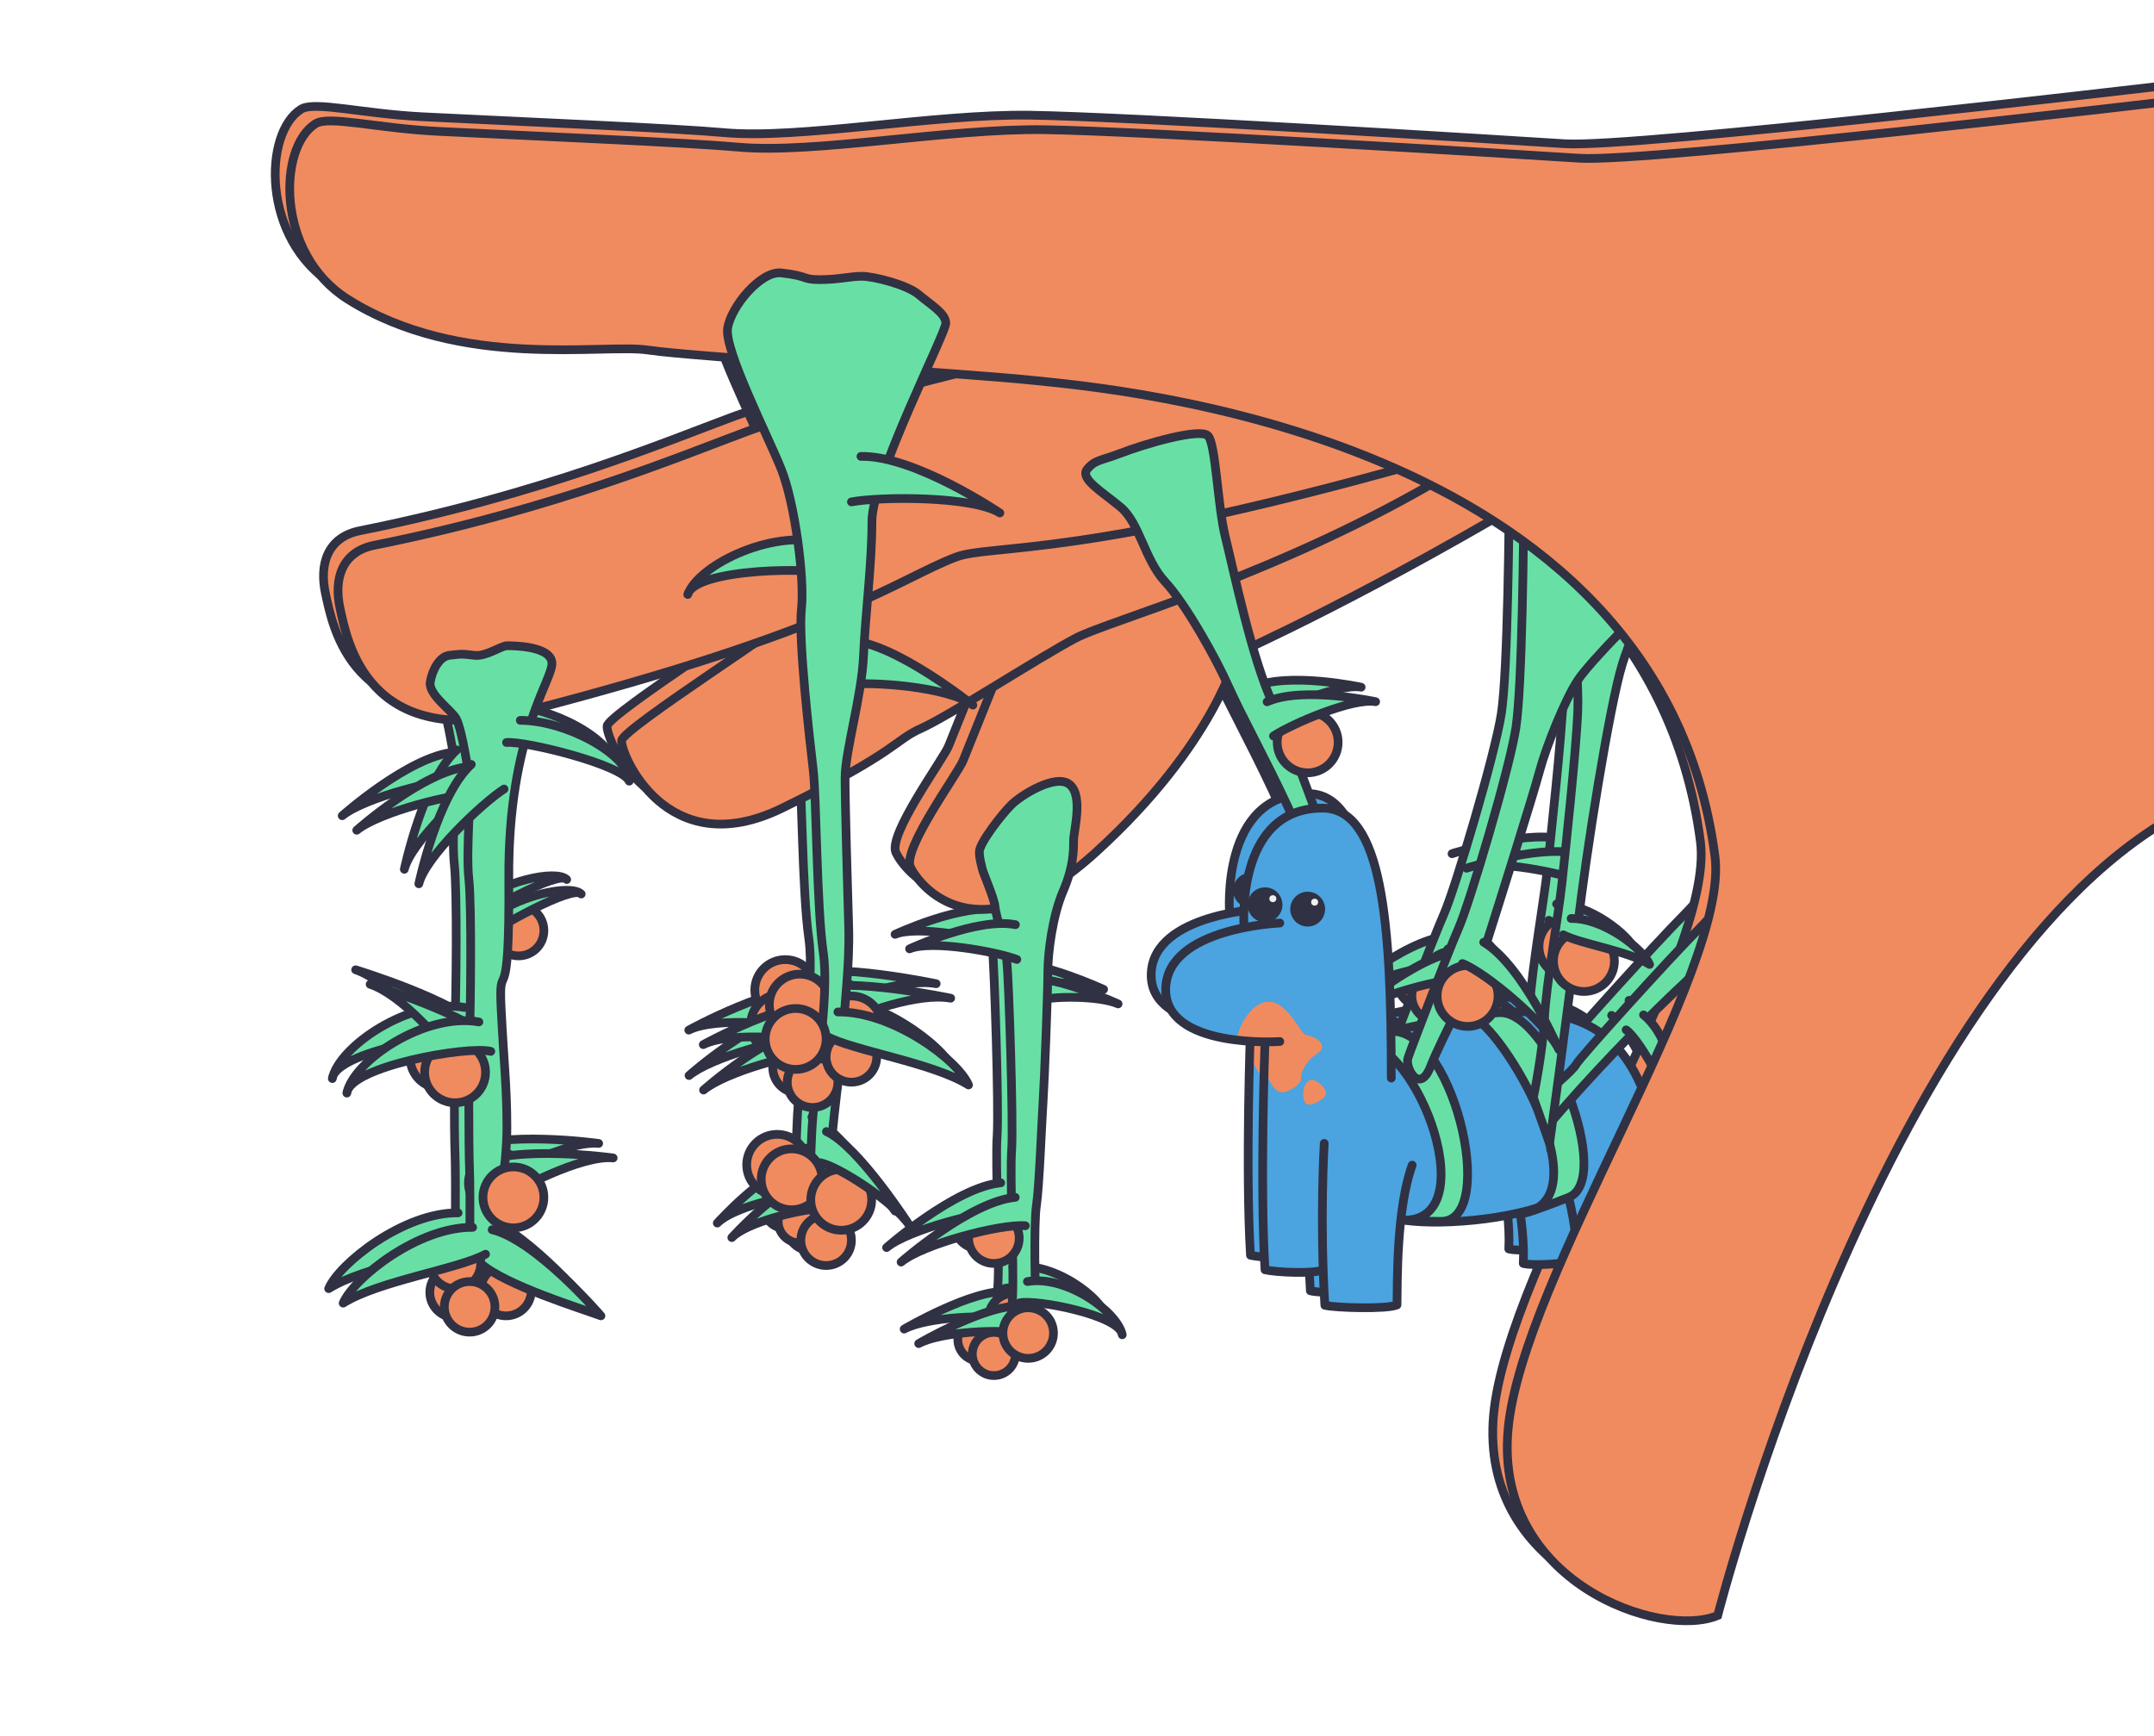 <?xml version="1.0" encoding="UTF-8"?>
<svg id="Layer_1" data-name="Layer 1" xmlns="http://www.w3.org/2000/svg" xmlns:xlink="http://www.w3.org/1999/xlink" version="1.1" viewBox="0 0 1484 1195.932">
  <defs>
    <style>
      .cls-1, .cls-2, .cls-3, .cls-4 {
        stroke-width: 0px;
      }

      .cls-1, .cls-5 {
        fill: #f08b5f;
      }

      .cls-6 {
        filter: url(#drop-shadow-2);
      }

      .cls-7 {
        filter: url(#drop-shadow-1);
      }

      .cls-2 {
        fill: #4ba3df;
      }

      .cls-3 {
        fill: #f0f0f0;
      }

      .cls-5 {
        stroke-miterlimit: 10;
      }

      .cls-5, .cls-8, .cls-9 {
        stroke: #303143;
        stroke-width: 6px;
      }

      .cls-8 {
        fill: none;
      }

      .cls-8, .cls-9 {
        stroke-linecap: round;
        stroke-linejoin: round;
      }

      .cls-4 {
        fill: #303143;
      }

      .cls-9 {
        fill: #68e0a5;
      }
    </style>
    <filter id="drop-shadow-1" filterUnits="userSpaceOnUse">
      <feOffset dx="-4.997" dy="-4.997"/>
      <feGaussianBlur result="blur" stdDeviation="9"/>
      <feFlood flood-color="#fff" flood-opacity="1"/>
      <feComposite in2="blur" operator="in"/>
      <feComposite in="SourceGraphic"/>
    </filter>
    <filter id="drop-shadow-2" filterUnits="userSpaceOnUse">
      <feOffset dx="5" dy="5"/>
      <feGaussianBlur result="blur-2" stdDeviation="9"/>
      <feFlood flood-color="#ccc" flood-opacity="1"/>
      <feComposite in2="blur-2" operator="in"/>
      <feComposite in="SourceGraphic"/>
    </filter>
  </defs>
  <g class="cls-7">
    <path class="cls-5" d="M694.807,428.658s-32.465,81.136-36.284,90.384-42.013,61.163-36.284,73.399,45.63,64.458,127.848-10.35,96.93-136.839,96.93-136.839c0,0,92.934-41.092,225.305-121.299s-101.57-117.115-101.57-117.115l-275.945,221.819Z"/>
    <path class="cls-5" d="M600.286,366.121s-46.685,39.942-53.007,48.372-122.958,82.285-124.012,90.715,30.557,85.786,110.637,46.581c80.08-39.205,76.919-46.581,95.885-55.011s82.187-49.523,106.422-62.167,140.14-43.201,258.153-113.798-311.891-32.664-311.891-32.664l-82.187,77.973Z"/>
    <path class="cls-9" d="M578.066,466.764c16.759-2.398,70.198,1.297,87.178,14.052,0,0-53.404-42.849-84.617-44.499"/>
    <circle class="cls-5" cx="679.756" cy="927.882" r="14.876"/>
    <path class="cls-9" d="M709.193,684.744c8.729-3.556,43.046-3.898,56.131,1.948,0,0-43.584-19.918-61.55-17.101"/>
    <circle class="cls-5" cx="352.285" cy="636.168" r="17.428"/>
    <path class="cls-9" d="M699.703,894.927c-24.144-2.18-71.779,25.808-71.779,25.808,15.008-8.21,58.086-10.402,70.531-6.63"/>
    <path class="cls-9" d="M1079.266,600.508c-14.009-5.327-59.111-13.586-73.888-7.296,0,0,47.562-15.682,73.888-10.465"/>
    <path class="cls-9" d="M669.718,581.963c-.076-5.895,15.032-25.438,21.969-32.376s31.22-21.969,40.47-13.875,2.484,31.652,2.484,38.545,0,18.054-7.221,34.794-10.504,42.344-10.504,55.474-2.298,74.512-3.282,89.283-2.626,59.084-4.595,71.886-.656,62.039-.656,66.306-3.611,21.008-3.611,21.008h-15.099s1.969-3.282,2.954-25.275-1.969-81.405-.656-100.115-1.969-117.512-3.282-129.985-7.878-32.825-8.206-38.077-8.534-23.962-8.863-26.26-1.83-5.923-1.9-11.332Z"/>
    <path class="cls-5" d="M837.416,206.839s-280.93,68.159-325.808,84.693-133.276,54.07-258.64,79.127c-22.125,4.422-28.344,22.713-23.62,43.834s18,99.013,127.548,70.723c214.943-55.507,257.319-91.39,296.432-106.29,24.801-9.448,85.951,2.362,336.586-69.679s-152.499-102.408-152.499-102.408Z"/>
    <path class="cls-9" d="M335.346,825.328c13.176-10.63,60.989-34.781,82.104-32.504,0,0-67.805-9.514-95.472,5.029"/>
    <path class="cls-9" d="M326.409,642.887c9.139-8.544,64.08-38.59,69.013-31.909-7.272-7.092-45.306.812-67.834,19.985"/>
    <path class="cls-9" d="M571.246,391.461c-14.786-6.441-97.633-4.763-102.415,13.138,7.833-21.171,61.527-46.762,97.436-34.464"/>
    <path class="cls-9" d="M305.923,724.118c-5.511-11.284-34.731-43.946-55.91-50.938,0,0,69.416,21.187,85.962,40.414"/>
    <path class="cls-9" d="M570.495,685.337c-31.037-3.701-90.97,29.407-90.97,29.407,18.908-9.67,72.193-4.192,88.297,1.031"/>
    <path class="cls-9" d="M555.181,676.694c23.769-8.858,94.794,6.075,94.794,6.075-21.923-4.094-63.276,10.417-73.548,17.642"/>
    <path class="cls-9" d="M321.781,446.514c7.961,1.061,18.484-6.602,22.445-6.602s30.367,0,31.027,11.883-30.367,49.511-29.707,148.534-7.262,50.832-5.281,89.781,3.961,53.472,3.961,81.859-7.262,61.394-6.602,73.277,3.961,31.687.66,37.629-13.203,12.543-13.203,12.543l-6.602-5.941s.66-73.937,0-89.121-.66-72.617,0-90.441,1.65-89.781-.495-109.585,2.145-59.414,0-71.957-5.446-32.348-8.747-38.289-19.144-16.504-17.824-25.086,6.602-17.824,13.203-18.484,7.262-1.32,17.164,0Z"/>
    <path class="cls-9" d="M767.068,307.26c16.882-6.534,54.68-17.498,60.148-12.03s6.562,48.119,12.03,69.991,18.591,85.301,32.808,114.829,42.651,112.641,49.212,126.858,24.059,80.927,25.153,92.957-8.749,38.276-8.749,38.276c0,0-9.842-50.306-18.591-80.927s-21.872-74.365-37.183-107.173-31.715-62.336-40.463-82.02-29.527-56.868-43.744-72.178-17.498-40.463-30.621-51.4-28.434-19.685-22.966-26.247c5.468-6.562,9.744-5.819,22.966-10.936Z"/>
    <circle class="cls-5" cx="985.113" cy="681.221" r="17.428"/>
    <path class="cls-9" d="M1010.47,668.809c-17.42-1.392-70.808,12.784-85.571,25.02,0,0,45.917-40.934,77.2-43.836"/>
    <g id="tybalt">
      <g id="backFoot">
        <polygon class="cls-2" points="1042.323 830.789 1044.463 865.519 1081.923 863.789 1079.593 839.419 1077.683 828.529 1075.723 819.989 1062.123 824.559 1042.323 830.789"/>
        <path class="cls-8" d="M1081.923,863.789c-8.55,1.83-30.65,3.6-37.46,1.73.91-15.44-2.14-34.73-2.14-34.73"/>
      </g>
      <g id="torso">
        <polygon class="cls-2" points="936.983 828.529 962.703 835.779 1000.063 836.529 1032.463 832.529 1059.783 825.429 1089.143 813.039 1110.783 788.299 1130.133 755.259 1112.423 720.629 1093.063 703.669 1062.123 693.369 1027.363 692.139 995.053 697.109 967.923 702.349 953.523 705.389 936.983 724.619 926.583 778.039 929.583 809.039 936.983 828.529"/>
        <path class="cls-8" d="M962.703,835.779c28.62,4.02,82.62-1.38,109.62-15.78"/>
      </g>
      <path class="cls-9" d="M926.583,712.829c41.34-10.48,92.034,120.641,37.382,122.849,0,0,8.549.851,23.873.851,40.519,0,7.214-139.42-37.674-130.58-60.124,11.84-23.581,6.88-23.581,6.88Z"/>
      <g id="farFrontLeg">
        <polygon class="cls-2" points="866.513 712.839 864.913 810.519 866.513 869.879 906.613 869.879 934.013 848.559 953.523 788.299 953.523 737.789 953.033 692.139 951.853 662.029 947.433 616.589 936.983 576.679 924.403 558.489 906.123 551.789 882.363 557.199 862.303 578.049 854.523 597.499 851.893 634.209 864.913 697.809 866.513 712.839"/>
        <path class="cls-1" d="M866.239,732.087c3.306,7.903,5.918,13.81,10.484,15.289,4.565,1.48,15.427-5.313,14.67-9.587-.586-3.31,3.452-12.114,11.315-17.046s-.465-11.344-6.785-12.33-9.462-15.783-20.986-21.701c-4.103-2.107-8.323-1.767-12.237.288l2.213,10.809,1.6,15.03-.315,19.203.041.045Z"/>
        <path class="cls-8" d="M906.613,869.879c-6.72,3.09-32.88,1.71-40.09,0-3.61-58.11,0-157.05,0-157.05"/>
      </g>
      <g id="closeBackLeg">
        <polygon class="cls-2" points="1059.583 779.039 1069.343 799.989 1076.853 824.689 1081.923 848.559 1081.923 871.719 1081.323 884.189 1112.773 883.039 1138.923 875.789 1141.763 871.719 1141.763 837.069 1136.073 779.039 1126.083 744.279 1117.223 727.289 1100.673 708.889 1085.703 699.879 1057.583 730.039 1055.583 759.039 1059.583 779.039"/>
        <path class="cls-8" d="M953.523,705.389c113.2-24.21,194.71-37.75,187.84,169.28-1.38.63-2.44,1.12-2.44,1.12-6.72,3.09-50.39,10.11-57.6,8.4,3.89-60.37-18-97.2-18-97.2"/>
      </g>
      <g id="Head">
        <path class="cls-8" d="M852.103,634.169s-6.58-82.38,54.02-82.38c41.4,0,47.4,79.2,47.4,186"/>
        <g>
          <circle class="cls-4" cx="866.523" cy="618.389" r="12"/>
          <circle class="cls-3" cx="871.923" cy="614.189" r="2.4"/>
        </g>
        <polygon class="cls-2" points="883.923 712.839 851.893 712.129 833.363 709.279 808.853 698.619 798.753 683.059 798.113 671.919 803.433 659.409 813.043 649.569 832.793 639.439 852.103 634.169 878.523 630.989 890.583 656.039 895.923 692.139 883.923 712.839"/>
        <path class="cls-1" d="M898.557,739.104c4.113-.456,10.638,6.31,10.019,9.618s-8.196,7.819-12.571,7.326-4.855-16.123,2.552-16.944Z"/>
        <path class="cls-1" d="M889.692,702.887c-3.513-5.107-7.45-12.424-14.755-16.175-11.524-5.918-23.987,7.398-27.919,24.122l.573.633,4.302.662,32.03.71,5.769-9.952Z"/>
        <path class="cls-1" d="M892.58,706.506c-3.513-5.107-10.338-16.042-17.644-19.794-11.524-5.918-23.987,7.398-27.919,24.122l.573.633,4.302.662"/>
        <path class="cls-8" d="M876.723,630.989s-77.4,3-78.6,45,78.6,36.62,78.6,36.62"/>
        <g>
          <circle class="cls-4" cx="895.923" cy="621.389" r="12"/>
          <circle class="cls-3" cx="900.723" cy="616.589" r="2.4"/>
        </g>
      </g>
      <g id="closeFrontLeg">
        <polygon class="cls-2" points="906.873 792.279 906.613 823.929 906.033 856.699 906.873 877.049 907.923 896.049 957.473 894.089 958.443 855.689 963.623 813.219 970.753 792.279 962.703 768.809 938.393 764.839 915.583 768.039 907.323 782.789 906.873 792.279"/>
        <path class="cls-8" d="M967.923,797.789c-10.8,30-10.2,79.2-10.45,96.3-6.77,3.11-42.88,2-49.71.26-3.62-58.17-.44-111.56-.44-111.56"/>
      </g>
    </g>
    <path class="cls-9" d="M1006.488,695.385c16.987-3.947,95.879,124.652,38.165,135.452,0,0-.012,1.341,31.07-10.848s-13.162-128.439-47.365-127.248-21.869,2.643-21.869,2.643Z"/>
    <path class="cls-9" d="M1257.004,523.794c-26.247,33.902-73.272,92.957-91.863,111.548s-82.02,88.582-84.208,92.957-20.779,19.685-20.779,19.685l1.968,21.982s53.806-64.633,122.703-124.234,72.178-121.937,72.178-121.937Z"/>
    <circle class="cls-5" cx="581.592" cy="702.207" r="20.986"/>
    <circle class="cls-5" cx="545.996" cy="687.149" r="20.986"/>
    <path class="cls-9" d="M1071.091,340.068c3.281,34.995,12.03,115.922,10.936,144.356s-8.749,98.425-10.936,119.203-10.936,69.991-12.03,92.957-7.655,54.68-7.655,54.68l11.167,31.525s14.174-102.609,19.548-150.728,21.778-150.918,30.527-179.351,29.527-66.71,29.527-66.71l-5.468-76.552-65.616,30.621Z"/>
    <path class="cls-9" d="M1044.844,326.945c0,37.183-1.094,141.075-5.468,169.509s-31.715,120.297-39.37,137.794-32.808,83.114-34.995,89.676,7.895,25.588,15.55,5.903,31.475-62.77,39.13-86.83,31.715-100.612,36.089-117.016,17.498-49.212,26.247-62.336,48.119-53.587,69.991-71.084-29.527-118.11-29.527-118.11l-77.646,52.493Z"/>
    <path class="cls-9" d="M1127.304,694.252c21.092,16.805,26.434,62.366,16.632,75.714,8.989-10.169-19.086-59.018-28.603-65.378"/>
    <path class="cls-5" d="M1492.087,64.528s-361.539,42.552-408.944,39.5-301.99-18.734-368.709-19.672-158.512,16.767-210.838,12.01c-33.459-3.042-133.049-7.25-206.982-10.885-41.688-2.049-74.913-10.986-84.137-5.288-26.116,16.133-27.429,89.662,21.881,120.824,78.077,49.341,176.003,30.444,207.398,35.201s216.797,15.714,266.783,21.031,429.802,35.94,467.951,327.566c10.437,79.784-132.941,289.811-142.512,395.1s105.066,144.741,144.429,128.164c0,0,111.66-435.309,313.679-550.267s0-493.283,0-493.283Z"/>
    <path class="cls-9" d="M533.277,183.047c19.533,2.205,13.875,4.625,26.594,4.625s20.813-2.313,28.907-2.313,31.22,5.781,39.313,12.719,18.5,12.719,18.5,19.657-50.876,106.378-50.876,136.441-4.625,64.752-5.781,92.502-12.719,65.908-12.719,84.408,1.7,75.991,2.488,102.675-3.277,56.244-3.277,66.65-9.617,80.432-9.617,97.776-4.625,42.782-6.938,49.72-10.407-4.625-10.407-4.625c0,0,3.469-27.751,4.625-63.595s12.719-95.971,8.094-128.347-4.625-106.378-6.938-126.034-10.407-89.809-8.094-110.812-4.625-73.036-13.875-96.162-39.313-82.096-37.001-97.127,22.926-39.746,37.001-38.157Z"/>
    <g>
      <circle class="cls-5" cx="554.823" cy="740.622" r="17.428"/>
      <circle class="cls-5" cx="581.592" cy="723.193" r="17.428"/>
      <circle class="cls-5" cx="343.621" cy="884.189" r="17.428"/>
      <path class="cls-9" d="M326.193,865.519c17.567,15.214,68.96,30.958,82.819,36.098,0,0-44.576-51.971-74.948-59.355"/>
      <circle class="cls-5" cx="308.765" cy="865.519" r="17.428"/>
      <circle class="cls-5" cx="679.756" cy="848.09" r="17.428"/>
      <circle class="cls-5" cx="703.373" cy="913.48" r="17.428"/>
      <circle class="cls-5" cx="1006.099" cy="681.221" r="20.986"/>
      <circle class="cls-5" cx="348.727" cy="819.999" r="20.986"/>
      <circle class="cls-5" cx="308.537" cy="733.815" r="20.986"/>
      <circle class="cls-5" cx="895.923" cy="506.481" r="20.986"/>
      <circle class="cls-5" cx="1086.266" cy="657.154" r="20.986"/>
      <circle class="cls-5" cx="545.996" cy="836.529" r="14.876"/>
      <circle class="cls-5" cx="318.546" cy="895.419" r="17.428"/>
      <path class="cls-9" d="M558.88,827.975c-12.181.32-49.455,9.06-59.699,19.72,0,0,31.843-35.388,53.685-40.147"/>
      <circle class="cls-5" cx="540.418" cy="807.548" r="20.986"/>
      <path class="cls-9" d="M572.251,692.236c37.47-.478,82.928,33.144,90.017,50.305-24.517-15.354-79.128-23.468-98.105-33.712"/>
      <path class="cls-9" d="M561.404,720.94c-17.42-1.392-66.935,12.86-81.698,25.096,0,0,45.917-40.934,77.2-43.836"/>
      <circle class="cls-5" cx="564.164" cy="849.52" r="17.428"/>
      <circle class="cls-5" cx="574.561" cy="821.653" r="20.986"/>
      <circle class="cls-5" cx="543.178" cy="710.834" r="20.986"/>
    </g>
    <path class="cls-9" d="M581.592,340.803c20.246-3.749,83.501-4.101,102.27,7.635,0,0-58.716-39.706-95.721-38.981"/>
    <path class="cls-9" d="M329.523,859.154c-18.976,10.244-73.588,18.358-98.105,33.712,7.089-17.161,51.727-52.685,89.197-52.207"/>
    <path class="cls-9" d="M326.339,542.024c-17.42-1.392-70.808,12.784-85.571,25.02,0,0,45.917-40.934,77.2-43.836"/>
    <path class="cls-9" d="M342.271,538.641c-14.735,9.433-54.052,46.448-58.718,65.296,0,0,12.834-60.947,36.145-82.256"/>
    <path class="cls-9" d="M343.972,506.565c13.178-1.087,79.682,15.38,84.534,26.658-.476-18.512-43.91-41.937-75.036-41.894"/>
    <path class="cls-9" d="M333.143,719.412c-15.6-4.092-97.205,10.299-99.179,28.723,4.486-22.123,53.609-55.663,90.981-49.031"/>
    <path class="cls-9" d="M560.187,796.125c12.17,2.271,50.786,26.968,61.468,43.296,0,0-35.278-54.897-57.28-64.777"/>
    <path class="cls-9" d="M695.543,656.054c-14.009-5.327-59.111-13.586-73.888-7.296,0,0,46.58-21.879,72.906-16.663"/>
    <path class="cls-9" d="M702.843,877.985c26.59-4.501,61.93,20.459,65.334,36.666-1.578-13.481-59.905-24.75-70.992-21.904"/>
    <path class="cls-9" d="M701.385,839.537c-17.42-1.392-70.808,12.784-85.571,25.02,0,0,47.353-41.673,78.636-44.575"/>
    <path class="cls-9" d="M867.97,478.537c24.493-10.972,74.785-.063,74.785-.063-15.809-2.826-57.922,15.309-70.385,23.635"/>
    <path class="cls-9" d="M1017.207,644.201c27,16.062,51.851,74.04,51.851,74.04-8.073-17.393-50.189-53.134-66.517-59.363"/>
    <path class="cls-9" d="M1077.421,627.852c22.712-.29,49.769,21.243,54.066,31.645-14.861-9.307-47.963-14.225-59.465-20.434"/>
  </g>
  <g class="cls-6">
    <path class="cls-5" d="M694.807,428.658s-32.465,81.136-36.284,90.384-42.013,61.163-36.284,73.399,45.63,64.458,127.848-10.35,96.93-136.839,96.93-136.839c0,0,92.934-41.092,225.305-121.299s-101.57-117.115-101.57-117.115l-275.945,221.819Z"/>
    <path class="cls-5" d="M600.286,366.121s-46.685,39.942-53.007,48.372-122.958,82.285-124.012,90.715,30.557,85.786,110.637,46.581c80.08-39.205,76.919-46.581,95.885-55.011s82.187-49.523,106.422-62.167,140.14-43.201,258.153-113.798-311.891-32.664-311.891-32.664l-82.187,77.973Z"/>
    <path class="cls-9" d="M578.066,466.764c16.759-2.398,70.198,1.297,87.178,14.052,0,0-53.404-42.849-84.617-44.499"/>
    <circle class="cls-5" cx="679.756" cy="927.882" r="14.876"/>
    <path class="cls-9" d="M709.193,684.744c8.729-3.556,43.046-3.898,56.131,1.948,0,0-43.584-19.918-61.55-17.101"/>
    <circle class="cls-5" cx="352.285" cy="636.168" r="17.428"/>
    <path class="cls-9" d="M699.703,894.927c-24.144-2.18-71.779,25.808-71.779,25.808,15.008-8.21,58.086-10.402,70.531-6.63"/>
    <path class="cls-9" d="M1079.266,600.508c-14.009-5.327-59.111-13.586-73.888-7.296,0,0,47.562-15.682,73.888-10.465"/>
    <path class="cls-9" d="M669.718,581.963c-.076-5.895,15.032-25.438,21.969-32.376s31.22-21.969,40.47-13.875,2.484,31.652,2.484,38.545,0,18.054-7.221,34.794-10.504,42.344-10.504,55.474-2.298,74.512-3.282,89.283-2.626,59.084-4.595,71.886-.656,62.039-.656,66.306-3.611,21.008-3.611,21.008h-15.099s1.969-3.282,2.954-25.275-1.969-81.405-.656-100.115-1.969-117.512-3.282-129.985-7.878-32.825-8.206-38.077-8.534-23.962-8.863-26.26-1.83-5.923-1.9-11.332Z"/>
    <path class="cls-5" d="M837.416,206.839s-280.93,68.159-325.808,84.693-133.276,54.07-258.64,79.127c-22.125,4.422-28.344,22.713-23.62,43.834s18,99.013,127.548,70.723c214.943-55.507,257.319-91.39,296.432-106.29,24.801-9.448,85.951,2.362,336.586-69.679s-152.499-102.408-152.499-102.408Z"/>
    <path class="cls-9" d="M335.346,825.328c13.176-10.63,60.989-34.781,82.104-32.504,0,0-67.805-9.514-95.472,5.029"/>
    <path class="cls-9" d="M326.409,642.887c9.139-8.544,64.08-38.59,69.013-31.909-7.272-7.092-45.306.812-67.834,19.985"/>
    <path class="cls-9" d="M571.246,391.461c-14.786-6.441-97.633-4.763-102.415,13.138,7.833-21.171,61.527-46.762,97.436-34.464"/>
    <path class="cls-9" d="M305.923,724.118c-5.511-11.284-34.731-43.946-55.91-50.938,0,0,69.416,21.187,85.962,40.414"/>
    <path class="cls-9" d="M570.495,685.337c-31.037-3.701-90.97,29.407-90.97,29.407,18.908-9.67,72.193-4.192,88.297,1.031"/>
    <path class="cls-9" d="M555.181,676.694c23.769-8.858,94.794,6.075,94.794,6.075-21.923-4.094-63.276,10.417-73.548,17.642"/>
    <path class="cls-9" d="M321.781,446.514c7.961,1.061,18.484-6.602,22.445-6.602s30.367,0,31.027,11.883-30.367,49.511-29.707,148.534-7.262,50.832-5.281,89.781,3.961,53.472,3.961,81.859-7.262,61.394-6.602,73.277,3.961,31.687.66,37.629-13.203,12.543-13.203,12.543l-6.602-5.941s.66-73.937,0-89.121-.66-72.617,0-90.441,1.65-89.781-.495-109.585,2.145-59.414,0-71.957-5.446-32.348-8.747-38.289-19.144-16.504-17.824-25.086,6.602-17.824,13.203-18.484,7.262-1.32,17.164,0Z"/>
    <path class="cls-9" d="M767.068,307.26c16.882-6.534,54.68-17.498,60.148-12.03s6.562,48.119,12.03,69.991,18.591,85.301,32.808,114.829,42.651,112.641,49.212,126.858,24.059,80.927,25.153,92.957-8.749,38.276-8.749,38.276c0,0-9.842-50.306-18.591-80.927s-21.872-74.365-37.183-107.173-31.715-62.336-40.463-82.02-29.527-56.868-43.744-72.178-17.498-40.463-30.621-51.4-28.434-19.685-22.966-26.247c5.468-6.562,9.744-5.819,22.966-10.936Z"/>
    <circle class="cls-5" cx="985.113" cy="681.221" r="17.428"/>
    <path class="cls-9" d="M1010.47,668.809c-17.42-1.392-70.808,12.784-85.571,25.02,0,0,45.917-40.934,77.2-43.836"/>
    <g id="tybalt-2" data-name="tybalt">
      <g id="backFoot-2" data-name="backFoot">
        <polygon class="cls-2" points="1042.323 830.789 1044.463 865.519 1081.923 863.789 1079.593 839.419 1077.683 828.529 1075.723 819.989 1062.123 824.559 1042.323 830.789"/>
        <path class="cls-8" d="M1081.923,863.789c-8.55,1.83-30.65,3.6-37.46,1.73.91-15.44-2.14-34.73-2.14-34.73"/>
      </g>
      <g id="torso-2" data-name="torso">
        <polygon class="cls-2" points="936.983 828.529 962.703 835.779 1000.063 836.529 1032.463 832.529 1059.783 825.429 1089.143 813.039 1110.783 788.299 1130.133 755.259 1112.423 720.629 1093.063 703.669 1062.123 693.369 1027.363 692.139 995.053 697.109 967.923 702.349 953.523 705.389 936.983 724.619 926.583 778.039 929.583 809.039 936.983 828.529"/>
        <path class="cls-8" d="M962.703,835.779c28.62,4.02,82.62-1.38,109.62-15.78"/>
      </g>
      <path class="cls-9" d="M926.583,712.829c41.34-10.48,92.034,120.641,37.382,122.849,0,0,8.549.851,23.873.851,40.519,0,7.214-139.42-37.674-130.58-60.124,11.84-23.581,6.88-23.581,6.88Z"/>
      <g id="farFrontLeg-2" data-name="farFrontLeg">
        <polygon class="cls-2" points="866.513 712.839 864.913 810.519 866.513 869.879 906.613 869.879 934.013 848.559 953.523 788.299 953.523 737.789 953.033 692.139 951.853 662.029 947.432 616.589 936.983 576.679 924.403 558.489 906.122 551.789 882.363 557.199 862.302 578.049 854.523 597.499 851.893 634.209 864.913 697.809 866.513 712.839"/>
        <path class="cls-1" d="M866.239,732.087c3.306,7.903,5.918,13.81,10.484,15.289,4.565,1.48,15.427-5.313,14.67-9.587-.586-3.31,3.452-12.114,11.315-17.046s-.465-11.344-6.785-12.33-9.462-15.783-20.986-21.701c-4.103-2.107-8.323-1.767-12.237.288l2.213,10.809,1.6,15.03-.315,19.203.041.045Z"/>
        <path class="cls-8" d="M906.613,869.879c-6.72,3.09-32.88,1.71-40.09,0-3.61-58.11,0-157.05,0-157.05"/>
      </g>
      <g id="closeBackLeg-2" data-name="closeBackLeg">
        <polygon class="cls-2" points="1059.583 779.039 1069.343 799.989 1076.853 824.689 1081.923 848.559 1081.923 871.719 1081.323 884.189 1112.773 883.039 1138.923 875.789 1141.763 871.719 1141.763 837.069 1136.073 779.039 1126.083 744.279 1117.223 727.289 1100.673 708.889 1085.703 699.879 1057.583 730.039 1055.583 759.039 1059.583 779.039"/>
        <path class="cls-8" d="M953.523,705.389c113.2-24.21,194.71-37.75,187.84,169.28-1.38.63-2.44,1.12-2.44,1.12-6.72,3.09-50.39,10.11-57.6,8.4,3.89-60.37-18-97.2-18-97.2"/>
      </g>
      <g id="Head-2" data-name="Head">
        <path class="cls-8" d="M852.103,634.169s-6.58-82.38,54.02-82.38c41.4,0,47.4,79.2,47.4,186"/>
        <g>
          <circle class="cls-4" cx="866.523" cy="618.389" r="12"/>
          <circle class="cls-3" cx="871.923" cy="614.189" r="2.4"/>
        </g>
        <polygon class="cls-2" points="883.923 712.839 851.893 712.129 833.363 709.279 808.853 698.619 798.753 683.059 798.113 671.919 803.433 659.409 813.043 649.569 832.793 639.439 852.103 634.169 878.523 630.989 890.583 656.039 895.923 692.139 883.923 712.839"/>
        <path class="cls-1" d="M898.557,739.104c4.113-.456,10.638,6.31,10.019,9.618s-8.196,7.819-12.571,7.326-4.855-16.123,2.552-16.944Z"/>
        <path class="cls-1" d="M889.692,702.887c-3.513-5.107-7.45-12.424-14.755-16.175-11.524-5.918-23.987,7.398-27.919,24.122l.573.633,4.302.662,32.03.71,5.769-9.952Z"/>
        <path class="cls-1" d="M892.58,706.506c-3.513-5.107-10.338-16.042-17.644-19.794-11.524-5.918-23.987,7.398-27.919,24.122l.573.633,4.302.662"/>
        <path class="cls-8" d="M876.723,630.989s-77.4,3-78.6,45,78.6,36.62,78.6,36.62"/>
        <g>
          <circle class="cls-4" cx="895.923" cy="621.389" r="12"/>
          <circle class="cls-3" cx="900.723" cy="616.589" r="2.4"/>
        </g>
      </g>
      <g id="closeFrontLeg-2" data-name="closeFrontLeg">
        <polygon class="cls-2" points="906.873 792.279 906.613 823.929 906.033 856.699 906.873 877.049 907.923 896.049 957.473 894.089 958.443 855.689 963.623 813.219 970.753 792.279 962.703 768.809 938.393 764.839 915.583 768.039 907.323 782.789 906.873 792.279"/>
        <path class="cls-8" d="M967.923,797.789c-10.8,30-10.2,79.2-10.45,96.3-6.77,3.11-42.88,2-49.71.26-3.62-58.17-.44-111.56-.44-111.56"/>
      </g>
    </g>
    <path class="cls-9" d="M1006.488,695.385c16.987-3.947,95.879,124.652,38.165,135.452,0,0-.012,1.341,31.07-10.848s-13.162-128.439-47.365-127.248-21.869,2.643-21.869,2.643Z"/>
    <path class="cls-9" d="M1257.004,523.794c-26.247,33.902-73.272,92.957-91.863,111.548s-82.02,88.582-84.208,92.957-20.779,19.685-20.779,19.685l1.968,21.982s53.806-64.633,122.703-124.234,72.178-121.937,72.178-121.937Z"/>
    <circle class="cls-5" cx="581.592" cy="702.207" r="20.986"/>
    <circle class="cls-5" cx="545.996" cy="687.149" r="20.986"/>
    <path class="cls-9" d="M1071.091,340.068c3.281,34.995,12.03,115.922,10.936,144.356s-8.749,98.425-10.936,119.203-10.936,69.991-12.03,92.957-7.655,54.68-7.655,54.68l11.167,31.525s14.174-102.609,19.548-150.728,21.778-150.918,30.527-179.351,29.527-66.71,29.527-66.71l-5.468-76.552-65.616,30.621Z"/>
    <path class="cls-9" d="M1044.844,326.945c0,37.183-1.094,141.075-5.468,169.509s-31.715,120.297-39.37,137.794-32.808,83.114-34.995,89.676,7.895,25.588,15.55,5.903,31.475-62.77,39.13-86.83,31.715-100.612,36.089-117.016,17.498-49.212,26.247-62.336,48.119-53.587,69.991-71.084-29.527-118.11-29.527-118.11l-77.646,52.493Z"/>
    <path class="cls-9" d="M1127.304,694.252c21.092,16.805,26.434,62.366,16.632,75.714,8.989-10.169-19.086-59.018-28.603-65.378"/>
    <path class="cls-5" d="M1492.087,64.528s-361.539,42.552-408.944,39.5-301.99-18.734-368.709-19.672-158.512,16.767-210.838,12.01c-33.459-3.042-133.049-7.25-206.982-10.885-41.688-2.049-74.913-10.986-84.137-5.288-26.116,16.133-27.429,89.662,21.881,120.824,78.077,49.341,176.003,30.444,207.398,35.201s216.797,15.714,266.783,21.031,429.802,35.94,467.951,327.566c10.437,79.784-132.941,289.811-142.512,395.1s105.066,144.741,144.429,128.164c0,0,111.66-435.309,313.679-550.267s0-493.283,0-493.283Z"/>
    <path class="cls-9" d="M533.277,183.047c19.533,2.205,13.875,4.625,26.594,4.625s20.813-2.313,28.907-2.313,31.22,5.781,39.313,12.719,18.5,12.719,18.5,19.657-50.876,106.378-50.876,136.441-4.625,64.752-5.781,92.502-12.719,65.908-12.719,84.408,1.7,75.991,2.488,102.675-3.277,56.244-3.277,66.65-9.617,80.432-9.617,97.776-4.625,42.782-6.938,49.72-10.407-4.625-10.407-4.625c0,0,3.469-27.751,4.625-63.595s12.719-95.971,8.094-128.347-4.625-106.378-6.938-126.034-10.407-89.809-8.094-110.812-4.625-73.036-13.875-96.162-39.313-82.096-37.001-97.127,22.926-39.746,37.001-38.157Z"/>
    <g>
      <circle class="cls-5" cx="554.823" cy="740.622" r="17.428"/>
      <circle class="cls-5" cx="581.592" cy="723.193" r="17.428"/>
      <circle class="cls-5" cx="343.621" cy="884.189" r="17.428"/>
      <path class="cls-9" d="M326.193,865.519c17.567,15.214,68.96,30.958,82.819,36.098,0,0-44.576-51.971-74.948-59.355"/>
      <circle class="cls-5" cx="308.765" cy="865.519" r="17.428"/>
      <circle class="cls-5" cx="679.756" cy="848.09" r="17.428"/>
      <circle class="cls-5" cx="703.373" cy="913.48" r="17.428"/>
      <circle class="cls-5" cx="1006.099" cy="681.221" r="20.986"/>
      <circle class="cls-5" cx="348.727" cy="819.999" r="20.986"/>
      <circle class="cls-5" cx="308.537" cy="733.815" r="20.986"/>
      <circle class="cls-5" cx="895.923" cy="506.481" r="20.986"/>
      <circle class="cls-5" cx="1086.266" cy="657.154" r="20.986"/>
      <circle class="cls-5" cx="545.996" cy="836.529" r="14.876"/>
      <circle class="cls-5" cx="318.546" cy="895.419" r="17.428"/>
      <path class="cls-9" d="M558.88,827.975c-12.181.32-49.455,9.06-59.699,19.72,0,0,31.843-35.388,53.685-40.147"/>
      <circle class="cls-5" cx="540.418" cy="807.548" r="20.986"/>
      <path class="cls-9" d="M572.251,692.236c37.47-.478,82.928,33.144,90.017,50.305-24.517-15.354-79.128-23.468-98.105-33.712"/>
      <path class="cls-9" d="M561.404,720.94c-17.42-1.392-66.935,12.86-81.698,25.096,0,0,45.917-40.934,77.2-43.836"/>
      <circle class="cls-5" cx="564.164" cy="849.52" r="17.428"/>
      <circle class="cls-5" cx="574.561" cy="821.653" r="20.986"/>
      <circle class="cls-5" cx="543.178" cy="710.834" r="20.986"/>
    </g>
    <path class="cls-9" d="M581.592,340.803c20.246-3.749,83.501-4.101,102.27,7.635,0,0-58.716-39.706-95.721-38.981"/>
    <path class="cls-9" d="M329.523,859.154c-18.976,10.244-73.588,18.358-98.105,33.712,7.089-17.161,51.727-52.685,89.197-52.207"/>
    <path class="cls-9" d="M326.339,542.024c-17.42-1.392-70.808,12.784-85.571,25.02,0,0,45.917-40.934,77.2-43.836"/>
    <path class="cls-9" d="M342.271,538.641c-14.735,9.433-54.052,46.448-58.718,65.296,0,0,12.834-60.947,36.145-82.256"/>
    <path class="cls-9" d="M343.972,506.565c13.178-1.087,79.682,15.38,84.534,26.658-.476-18.512-43.91-41.937-75.036-41.894"/>
    <path class="cls-9" d="M333.143,719.412c-15.6-4.092-97.205,10.299-99.179,28.723,4.486-22.123,53.609-55.663,90.981-49.031"/>
    <path class="cls-9" d="M560.187,796.125c12.17,2.271,50.786,26.968,61.468,43.296,0,0-35.278-54.897-57.28-64.777"/>
    <path class="cls-9" d="M695.543,656.054c-14.009-5.327-59.111-13.586-73.888-7.296,0,0,46.58-21.879,72.906-16.663"/>
    <path class="cls-9" d="M702.843,877.985c26.59-4.501,61.93,20.459,65.334,36.666-1.578-13.481-59.905-24.75-70.992-21.904"/>
    <path class="cls-9" d="M701.385,839.537c-17.42-1.392-70.808,12.784-85.571,25.02,0,0,47.353-41.673,78.636-44.575"/>
    <path class="cls-9" d="M867.97,478.537c24.493-10.972,74.785-.063,74.785-.063-15.809-2.826-57.922,15.309-70.385,23.635"/>
    <path class="cls-9" d="M1017.207,644.201c27,16.062,51.851,74.04,51.851,74.04-8.073-17.393-50.189-53.134-66.517-59.363"/>
    <path class="cls-9" d="M1077.421,627.852c22.712-.29,49.769,21.243,54.066,31.645-14.861-9.307-47.963-14.225-59.465-20.434"/>
  </g>
</svg>